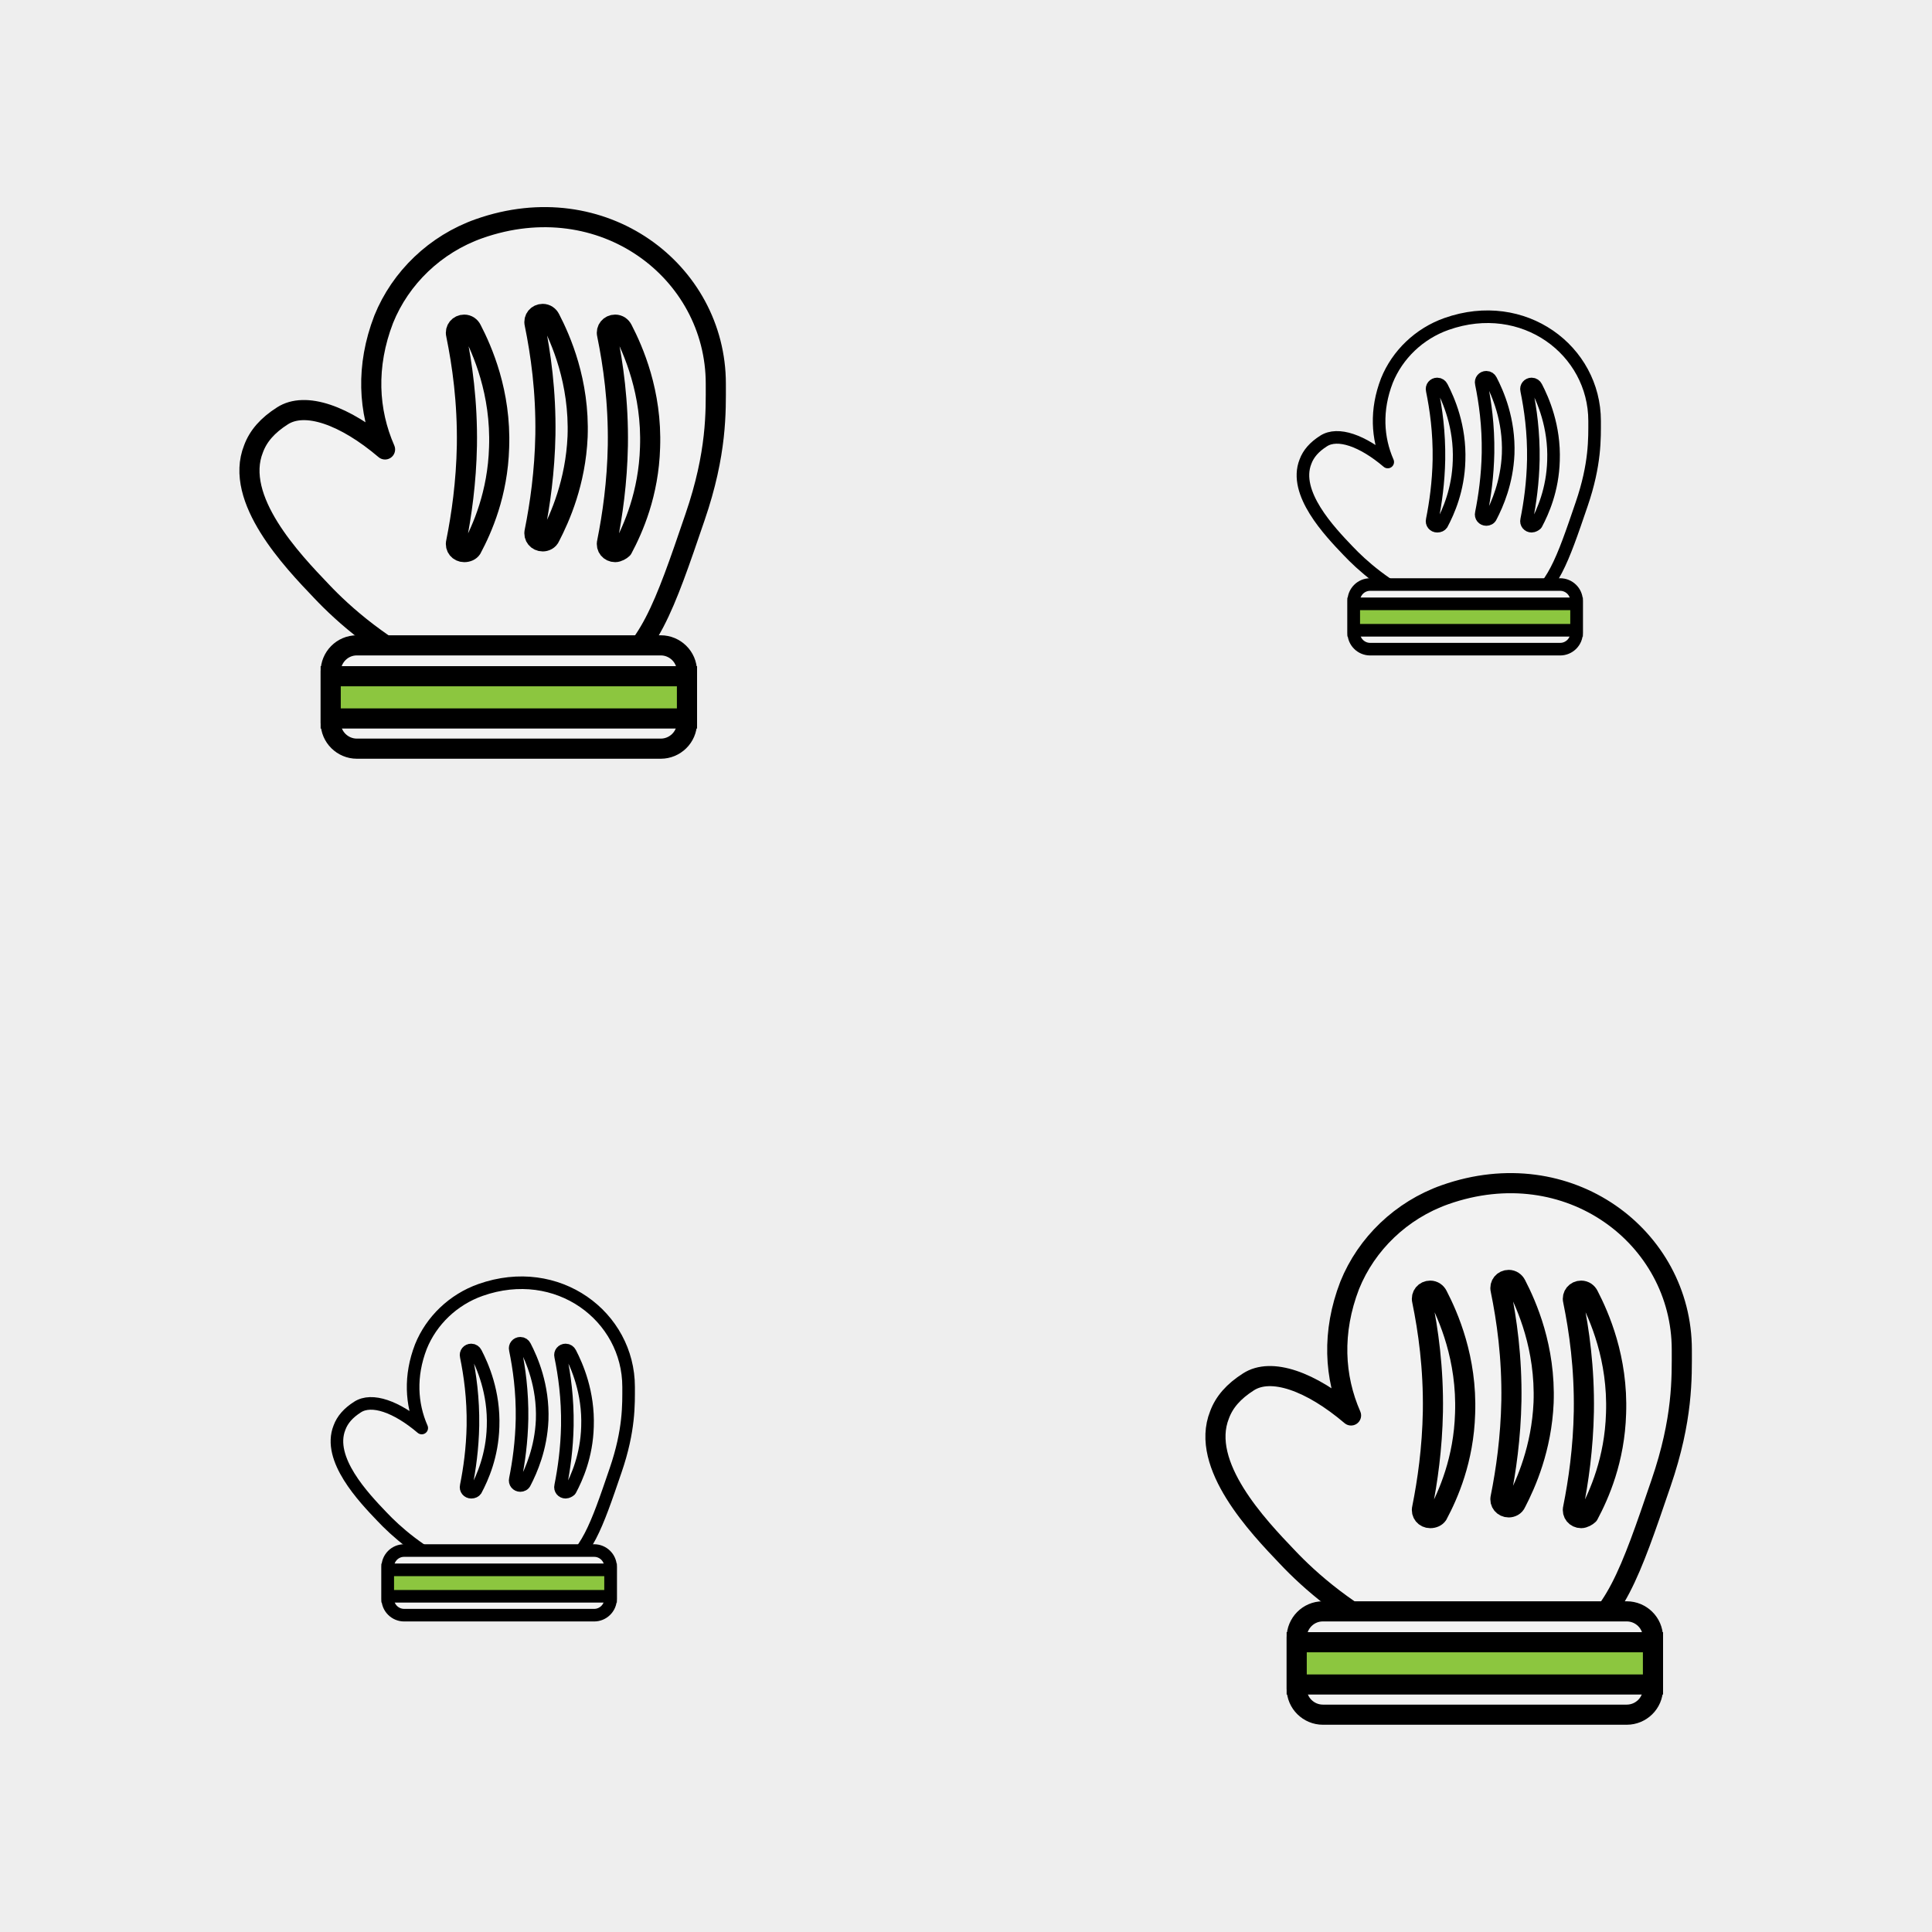 <?xml version="1.0" encoding="utf-8"?>
<svg xmlns="http://www.w3.org/2000/svg" xmlns:xlink="http://www.w3.org/1999/xlink" viewBox="0 0 256 256" width="256px" height="256px">
<style type="text/css">@keyframes ld-pulse
{
  0% {
    animation-timing-function: cubic-bezier(0.041,0.391,0.509,0.69);
    transform: scale(1);
  }
  24.3% {
    animation-timing-function: cubic-bezier(0.225,0.633,0.525,1);
    transform: scale(0.846);
  }
  55% {
    animation-timing-function: cubic-bezier(0.304,0.339,0.655,0.614);
    transform: scale(0.802);
  }
  70.2% {
    animation-timing-function: cubic-bezier(0.446,0.273,0.556,0.729);
    transform: scale(0.829);
  }
  82.3% {
    animation-timing-function: cubic-bezier(0.683,0.184,1,0.736);
    transform: scale(0.869);
  }
  100% {
    transform: scale(1);
  }
}
.ld.ld-pulse {
  animation: ld-pulse 0.5s infinite;
}</style>
<rect x="0" y="0" width="256" height="256" fill="#eee"/>
<defs>
  <g id="id-0.5422513245363387"><!--Generator: Adobe Illustrator 21.0.0, SVG Export Plug-In . SVG Version: 6.00 Build 0)--><g><g><path style="fill:#f2f2f2;stroke:#000;stroke-width:3;stroke-linecap:round;stroke-linejoin:round;stroke-miterlimit:10" d=" M84.7,35.2c0-16.8-16.9-29.6-35.3-23.1c-6.5,2.3-11.7,7.3-14.2,13.5c-2.7,7-2.3,13.7,0.2,19.4c0,0,0,0,0,0c-6-5.1-11.9-7.2-15.3-5 c-2.2,1.4-3.6,3-4.3,4.9c-3,7.5,5.8,16.7,10.1,21.2c3.3,3.5,9.1,8.7,18.1,13c0,0,0,0,0,0c3.4,1.3,14.6,5.2,23.9,0 c6.8-3.8,9.1-10.5,13.7-24C84.9,45.5,84.7,39.3,84.7,35.2z"/><path style="fill:#f2f2f2;stroke:#000;stroke-width:3;stroke-linecap:round;stroke-linejoin:round;stroke-miterlimit:10" d=" M69.7,60.3L69.7,60.3c-0.8,0-1.4-0.7-1.2-1.5c0.8-4,1.5-8.9,1.6-14.4c0.1-6.5-0.7-12.1-1.6-16.5c-0.2-0.8,0.4-1.5,1.2-1.5h0 c0.5,0,0.9,0.3,1.1,0.7c1.6,3.1,4.4,9.4,4.1,17.6c-0.2,6.9-2.5,12.1-4.1,15.1C70.6,60,70.1,60.3,69.7,60.3z"/><path style="fill:#f2f2f2;stroke:#000;stroke-width:3;stroke-linecap:round;stroke-linejoin:round;stroke-miterlimit:10" d=" M58.9,58.7L58.9,58.7c-0.8,0-1.4-0.7-1.2-1.5c0.8-4,1.5-8.9,1.6-14.4c0.1-6.5-0.7-12.1-1.6-16.5c-0.2-0.8,0.4-1.5,1.2-1.5l0,0 c0.5,0,0.9,0.3,1.1,0.7c1.6,3.1,4.4,9.4,4.1,17.6C63.8,49.9,61.5,55.1,60,58C59.8,58.5,59.3,58.7,58.9,58.7z"/><path style="fill:#f2f2f2;stroke:#000;stroke-width:3;stroke-linecap:round;stroke-linejoin:round;stroke-miterlimit:10" d=" M47.2,60.3L47.2,60.3c-0.8,0-1.4-0.7-1.2-1.5c0.8-4,1.5-8.9,1.6-14.4c0.1-6.5-0.7-12.1-1.6-16.5c-0.2-0.8,0.4-1.5,1.2-1.5h0 c0.5,0,0.9,0.3,1.1,0.7c1.6,3.1,4.4,9.4,4.1,17.6c-0.2,6.9-2.5,12.1-4.1,15.1C48.1,60.1,47.7,60.3,47.2,60.3z"/></g><g><path style="fill:#f2f2f2;stroke:#000;stroke-width:3;stroke-linecap:round;stroke-linejoin:round;stroke-miterlimit:10" d=" M76.5,89.6H31.2c-2.1,0-3.9-1.7-3.9-3.9v-7.6c0-2.1,1.7-3.9,3.9-3.9h45.3c2.1,0,3.9,1.7,3.9,3.9v7.6 C80.4,87.9,78.6,89.6,76.5,89.6z"/><rect x="27.3" y="78.8" style="fill:#8cc63f;stroke:#000;stroke-width:3;stroke-linecap:round;stroke-miterlimit:10" width="53.1" height="6.3"/></g></g></g>
  <g id="id-0.5422513245363387-2">
    
<!-- Generator: Adobe Illustrator 21.0.0, SVG Export Plug-In . SVG Version: 6.00 Build 0)  -->







    <g transform=" translate(192,192) scale(0.889)"><g class="ld ld-pulse" style="animation-delay:0s"><g data-icon="">  <use href="#id-0.5422513245363387" x="-50" y="-50"/>
</g></g></g><g transform=" translate(192,63.999) scale(0.556)"><g class="ld ld-pulse" style="animation-delay:-0.125s"><g data-icon="">  <use href="#id-0.5422513245363387" x="-50" y="-50"/>
</g></g></g><g transform=" translate(64,63.999) scale(0.889)"><g class="ld ld-pulse" style="animation-delay:-0.25s"><g data-icon="">  <use href="#id-0.5422513245363387" x="-50" y="-50"/>
</g></g></g><g transform=" translate(64,192) scale(0.556)"><g class="ld ld-pulse" style="animation-delay:-0.375s"><g data-icon="">  <use href="#id-0.5422513245363387" x="-50" y="-50"/>
</g></g></g>
  </g>
</defs>
<g>
  <use href="#id-0.5422513245363387-2" x="0" y="0"/>
  <use href="#id-0.5422513245363387-2" x="-256" y="0"/>
  <animateTransform attributeName="transform" type="translate" repeatCount="indefinite" dur="4s"
  keyTimes="0;1" values="0;256"/>
</g>
</svg>